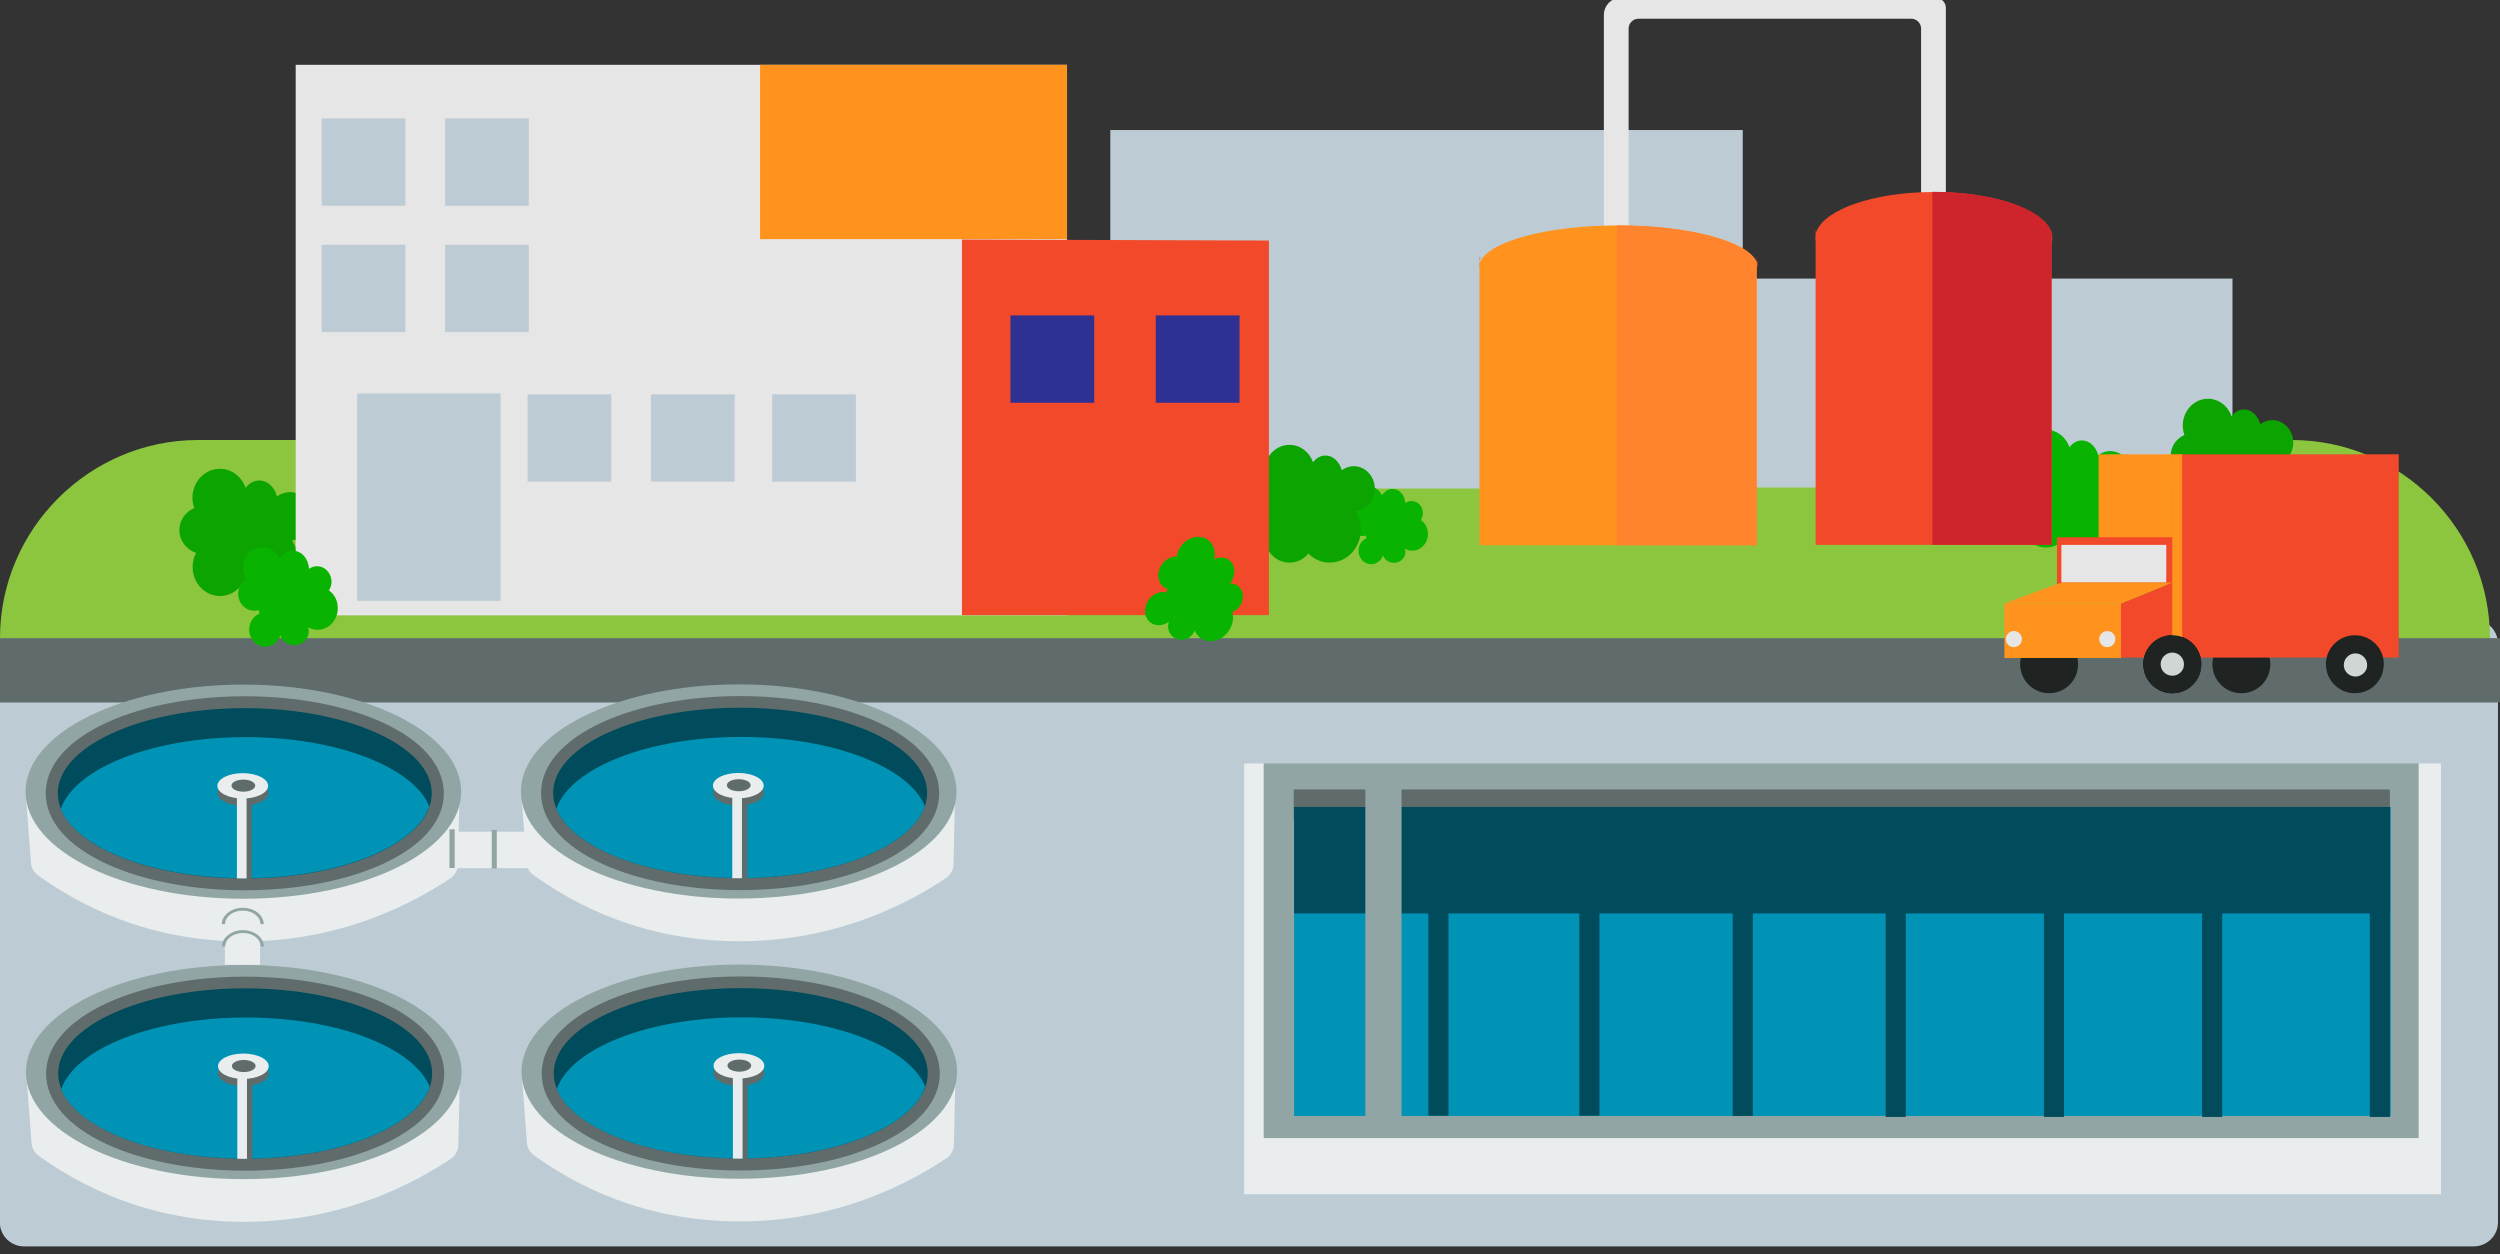 <?xml version="1.0" encoding="utf-8"?>
<!-- Generator: Adobe Illustrator 24.0.0, SVG Export Plug-In . SVG Version: 6.00 Build 0)  -->
<svg version="1.1" id="Layer_1" xmlns="http://www.w3.org/2000/svg" xmlns:xlink="http://www.w3.org/1999/xlink" x="0px" y="0px"
	 viewBox="0 0 1242 623" style="enable-background:new 0 0 1242 623;" xml:space="preserve">
<rect x="0" y="0" width="1242" height="623" fill="#333333" stroke="none"/>
<path style="fill:#BDCCD4;" d="M1229,619.2H11.9c-6.6,0-12-5.4-12-12V319.8c0-6.6,5.4-12,12-12H1229c6.6,0,12,5.4,12,12v287.5
	C1241,613.8,1235.6,619.2,1229,619.2z"/>
<rect x="-0.3" y="317" style="fill:#606C6B;" width="1242.3" height="32"/>
<path style="fill:#8CC63F;" d="M1237,317H0l0,0c0-54.1,44.3-98.4,98.4-98.4h1040.1C1192.7,218.6,1237,262.9,1237,317L1237,317z"/>
<rect x="551.6" y="64.6" style="fill:#BDCCD4;" width="314.2" height="178.1"/>
<rect x="861.2" y="138.4" style="fill:#BDCCD4;" width="247.9" height="103.8"/>
<path style="fill:#0BA400;" d="M145.1,268.5c1.8,2.8,2.8,6.2,2.8,9.8c0,9.8-7.5,17.8-16.8,17.8c-4.5,0-8.5-1.8-11.6-4.9
	c-2.5,3-6.1,4.9-10.2,4.9c-7.5,0-13.6-6.4-13.6-14.4c0-2.5,0.6-5,1.7-7c-4.8-1.7-8.3-6.1-8.3-11.3c0-4.9,3-9.1,7.4-11
	c-0.6-1.6-0.9-3.3-0.9-5.1c0-7.9,6.1-14.4,13.6-14.4c5.9,0,10.9,3.9,12.8,9.5c1.7-2.3,4.1-3.7,6.8-3.7c4.1,0,7.6,3.3,8.8,7.9
	c1.8-1.3,4.1-2.1,6.4-2.1c6.3,0,11.4,5.4,11.4,12.1C155.5,262.8,150.9,268,145.1,268.5z"/>
<path style="fill:#08B400;" d="M705.9,258.3c0.6-1,1-2.1,1-3.4c0-3.3-2.5-6-5.7-6c-1.2,0-2.2,0.4-3.1,1c-0.1-3.9-2.9-7-6.3-7
	c-2.1,0-4,1.2-5.2,3.2c-1.2-2.7-3.8-4.5-6.8-4.5c-4.2,0-7.5,3.6-7.5,8c0,1.6,0.4,3,1.2,4.3c-1.8,1.2-3.1,3.3-3.1,5.7
	c0,3.7,2.8,6.7,6.3,6.7c0.6,0,1.1-0.1,1.7-0.2c0.1,0.5,0.3,0.9,0.5,1.3c-2.4,1-4,3.4-4,6.2c0,3.7,2.8,6.7,6.3,6.7
	c2.7,0,5-1.8,5.9-4.4c0.7,2.2,2.9,3.7,5.4,3.7c3.1,0,5.7-2.4,5.7-5.3c0-0.6-0.1-1.1-0.3-1.7c1.1,0.6,2.4,1,3.7,1
	c4.3,0,7.8-3.7,7.8-8.3C709.4,262.4,708,259.8,705.9,258.3z M695.7,256L695.7,256L695.7,256L695.7,256z"/>
<path style="fill:#0BA400;" d="M673.5,253.9c1.6,2.6,2.6,5.7,2.6,9.1c0,9.1-6.9,16.5-15.5,16.5c-4.1,0-7.9-1.7-10.6-4.5
	c-2.3,2.8-5.6,4.5-9.4,4.5c-6.9,0-12.5-5.9-12.5-13.3c0-2.4,0.6-4.6,1.6-6.5c-4.4-1.5-7.6-5.7-7.6-10.5c0-4.5,2.8-8.4,6.8-10.2
	c-0.5-1.5-0.8-3-0.8-4.7c0-7.3,5.6-13.3,12.5-13.3c5.4,0,10,3.6,11.7,8.7c1.5-2.1,3.8-3.4,6.2-3.4c3.7,0,6.9,3,8.1,7.3
	c1.7-1.2,3.7-2,5.9-2c5.8,0,10.5,5,10.5,11.2C683.1,248.6,678.9,253.4,673.5,253.9z"/>
<path style="fill:#0BA400;" d="M1129.8,231c1.6,2.6,2.6,5.7,2.6,9.1c0,9.1-6.9,16.5-15.5,16.5c-4.1,0-7.9-1.7-10.6-4.5
	c-2.3,2.8-5.6,4.5-9.4,4.5c-6.9,0-12.5-5.9-12.5-13.3c0-2.4,0.6-4.6,1.6-6.5c-4.4-1.5-7.6-5.7-7.6-10.5c0-4.5,2.8-8.4,6.8-10.2
	c-0.5-1.5-0.8-3-0.8-4.7c0-7.3,5.6-13.3,12.5-13.3c5.4,0,10,3.6,11.7,8.7c1.5-2.1,3.8-3.4,6.2-3.4c3.7,0,6.9,3,8.1,7.3
	c1.7-1.2,3.7-2,5.9-2c5.8,0,10.5,5,10.5,11.2C1139.3,225.7,1135.2,230.5,1129.8,231z"/>
<path style="fill:#08B400;" d="M1049.3,246.4c1.6,2.6,2.6,5.7,2.6,9.1c0,9.1-6.9,16.5-15.5,16.5c-4.1,0-7.9-1.7-10.6-4.5
	c-2.3,2.8-5.6,4.5-9.4,4.5c-6.9,0-12.5-5.9-12.5-13.3c0-2.4,0.6-4.6,1.6-6.5c-4.4-1.5-7.6-5.7-7.6-10.5c0-4.5,2.8-8.4,6.8-10.2
	c-0.5-1.5-0.8-3-0.8-4.7c0-7.3,5.6-13.3,12.5-13.3c5.4,0,10,3.6,11.7,8.7c1.5-2.1,3.8-3.4,6.2-3.4c3.7,0,6.9,3,8.1,7.3
	c1.7-1.2,3.7-2,5.9-2c5.8,0,10.5,5,10.5,11.2C1058.9,241.1,1054.7,245.9,1049.3,246.4z"/>
<g>
	<g id="tpool_outer_2_">
		<rect x="618.1" y="379.3" style="fill:#E9EDED;" width="594.6" height="214"/>
		<rect x="627.8" y="379.2" style="fill:#91A6A4;" width="573.8" height="186.2"/>
		<rect x="642.7" y="392.2" style="fill:#606C6B;" width="544.6" height="15"/>
	</g>
	<g id="Treatment_pool_inner_2_">
		<rect x="642.9" y="400.9" style="fill:#0093B6;" width="544.8" height="153.5"/>
		<rect x="642.9" y="400.9" style="fill:#004C5C;" width="544.5" height="52.9"/>
		<rect x="709.6" y="445.9" style="fill:#004C5C;" width="10" height="108.4"/>
		<rect x="784.6" y="445.9" style="fill:#004C5C;" width="10" height="108.4"/>
		<rect x="860.8" y="446" style="fill:#004C5C;" width="10" height="108.4"/>
		<rect x="936.8" y="446.5" style="fill:#004C5C;" width="10" height="108.4"/>
		<rect x="1015.4" y="446.5" style="fill:#004C5C;" width="10" height="108.4"/>
		<rect x="1094" y="446.5" style="fill:#004C5C;" width="10" height="108.4"/>
		<rect x="1177.3" y="446.5" style="fill:#004C5C;" width="10" height="108.4"/>
	</g>
	<rect x="678.3" y="384.9" style="fill:#91A6A4;" width="18" height="178.1"/>
</g>
<g>
	<g id="Circle_pool_12_">
		<path style="fill:#E9EDED;" d="M227.5,429.6l0.7-31.7c0.1-4.7-3.7-8.5-8.3-8.5H21.4c-4.9,0-8.7,4.1-8.3,9l2.3,30.3
			c0.2,2.5,1.5,4.8,3.5,6.2c14.9,10.5,46,30.3,93.4,32.6c55.8,2.7,95.7-20.6,111.5-31.2C226,434.8,227.4,432.3,227.5,429.6z"/>
		<ellipse style="fill:#91A6A4;" cx="120.9" cy="393.3" rx="108.2" ry="53.2"/>
		<path style="fill:#606C6B;" d="M121.6,442.3c-25.7,0-49.9-4.6-68.2-12.9c-19.8-9-30.7-21.6-30.7-35.3c0-13.8,10.9-26.3,30.7-35.3
			c18.3-8.3,42.5-12.9,68.2-12.9s49.9,4.6,68.2,12.9c19.8,9,30.7,21.6,30.7,35.3c0,13.8-10.9,26.3-30.7,35.3
			C171.4,437.7,147.2,442.3,121.6,442.3z"/>
		<ellipse style="fill:#004C5C;" cx="121.6" cy="394.1" rx="92.9" ry="42.3"/>
		<path style="fill:#0093B6;" d="M213.3,400.6c-6.9,20.2-45.4,35.7-91.8,35.7c-45.4,0-83.2-14.8-91.3-34.4
			c6.9-20.2,45.4-35.7,91.8-35.7C167.4,366.2,205.2,381,213.3,400.6z"/>
		<rect x="120.2" y="391.2" style="fill:#606C6B;" width="4.8" height="46.6"/>
		<ellipse style="fill:#606C6B;" cx="120.7" cy="394" rx="12.6" ry="6.3"/>
		<ellipse style="fill:#E9EDED;" cx="120.6" cy="390.4" rx="12.6" ry="6.3"/>
		<rect x="117.7" y="391.3" style="fill:#E9EDED;" width="4.8" height="45.1"/>
		<ellipse style="fill:#606C6B;" cx="120.9" cy="390.3" rx="5.9" ry="3"/>
	</g>
	<g id="Circle_pool_11_">
		<path style="fill:#E9EDED;" d="M227.7,568.9l0.7-31.7c0.1-4.7-3.7-8.5-8.3-8.5H21.7c-4.9,0-8.7,4.1-8.3,9l2.3,30.3
			c0.2,2.5,1.5,4.8,3.5,6.2c14.9,10.5,46,30.3,93.4,32.6c55.8,2.7,95.7-20.6,111.5-31.2C226.3,574.1,227.6,571.6,227.7,568.9z"/>
		<ellipse style="fill:#91A6A4;" cx="121.1" cy="532.6" rx="108.2" ry="53.2"/>
		<path style="fill:#606C6B;" d="M121.8,581.6c-25.7,0-49.9-4.6-68.2-12.9c-19.8-9-30.7-21.6-30.7-35.3c0-13.8,10.9-26.3,30.7-35.3
			c18.3-8.3,42.5-12.9,68.2-12.9s49.9,4.6,68.2,12.9c19.8,9,30.7,21.6,30.7,35.3c0,13.8-10.9,26.3-30.7,35.3
			C171.7,577,147.5,581.6,121.8,581.6z"/>
		<ellipse style="fill:#004C5C;" cx="121.8" cy="533.3" rx="92.9" ry="42.3"/>
		<path style="fill:#0093B6;" d="M213.5,539.9c-6.9,20.2-45.4,35.7-91.8,35.7c-45.4,0-83.2-14.8-91.3-34.4
			c6.9-20.2,45.4-35.7,91.8-35.7C167.6,505.5,205.4,520.3,213.5,539.9z"/>
		<rect x="120.5" y="530.4" style="fill:#606C6B;" width="4.8" height="46.6"/>
		<ellipse style="fill:#606C6B;" cx="120.9" cy="533.3" rx="12.6" ry="6.3"/>
		<ellipse style="fill:#E9EDED;" cx="120.9" cy="529.7" rx="12.6" ry="6.3"/>
		<rect x="117.9" y="530.6" style="fill:#E9EDED;" width="4.8" height="45.1"/>
		<ellipse style="fill:#606C6B;" cx="121.1" cy="529.6" rx="5.9" ry="3"/>
	</g>
	<g id="Circle_pool_10_">
		<path style="fill:#E9EDED;" d="M473.7,429.5l0.7-31.7c0.1-4.7-3.7-8.5-8.3-8.5H267.6c-4.9,0-8.7,4.1-8.3,9l2.3,30.3
			c0.2,2.5,1.5,4.8,3.5,6.2c14.9,10.5,46,30.3,93.4,32.6c55.8,2.7,95.7-20.6,111.5-31.2C472.2,434.7,473.6,432.2,473.7,429.5z"/>
		<ellipse style="fill:#91A6A4;" cx="367" cy="393.2" rx="108.2" ry="53.2"/>
		<path style="fill:#606C6B;" d="M367.7,442.2c-25.7,0-49.9-4.6-68.2-12.9c-19.8-9-30.7-21.6-30.7-35.3c0-13.8,10.9-26.3,30.7-35.3
			c18.3-8.3,42.5-12.9,68.2-12.9s49.9,4.6,68.2,12.9c19.8,9,30.7,21.6,30.7,35.3c0,13.8-10.9,26.3-30.7,35.3
			C417.6,437.6,393.4,442.2,367.7,442.2z"/>
		<ellipse style="fill:#004C5C;" cx="367.7" cy="393.9" rx="92.9" ry="42.3"/>
		<path style="fill:#0093B6;" d="M459.5,400.5c-6.9,20.2-45.4,35.7-91.8,35.7c-45.4,0-83.2-14.8-91.3-34.4
			c6.9-20.2,45.4-35.7,91.8-35.7C413.6,366.1,451.4,380.9,459.5,400.5z"/>
		<rect x="366.4" y="391" style="fill:#606C6B;" width="4.8" height="46.6"/>
		<ellipse style="fill:#606C6B;" cx="366.9" cy="393.9" rx="12.6" ry="6.3"/>
		<ellipse style="fill:#E9EDED;" cx="366.8" cy="390.3" rx="12.6" ry="6.3"/>
		<rect x="363.8" y="391.2" style="fill:#E9EDED;" width="4.8" height="45.1"/>
		<ellipse style="fill:#606C6B;" cx="367" cy="390.1" rx="5.9" ry="3"/>
	</g>
	<g id="Circle_pool_9_">
		<path style="fill:#E9EDED;" d="M473.9,568.7l0.7-31.7c0.1-4.7-3.7-8.5-8.3-8.5H267.8c-4.9,0-8.7,4.1-8.3,9l2.3,30.3
			c0.2,2.5,1.5,4.8,3.5,6.2c14.9,10.5,46,30.3,93.4,32.6c55.8,2.7,95.7-20.6,111.5-31.2C472.4,574,473.8,571.4,473.9,568.7z"/>
		<ellipse style="fill:#91A6A4;" cx="367.3" cy="532.4" rx="108.2" ry="53.2"/>
		<path style="fill:#606C6B;" d="M368,581.5c-25.7,0-49.9-4.6-68.2-12.9c-19.8-9-30.7-21.6-30.7-35.3c0-13.8,10.9-26.3,30.7-35.3
			c18.3-8.3,42.5-12.9,68.2-12.9s49.9,4.6,68.2,12.9c19.8,9,30.7,21.6,30.7,35.3c0,13.8-10.9,26.3-30.7,35.3
			C417.9,576.9,393.6,581.5,368,581.5z"/>
		<ellipse style="fill:#004C5C;" cx="368" cy="533.2" rx="92.9" ry="42.3"/>
		<path style="fill:#0093B6;" d="M459.7,539.8c-6.9,20.2-45.4,35.7-91.8,35.7c-45.4,0-83.2-14.8-91.3-34.4
			c6.9-20.2,45.4-35.7,91.8-35.7C413.8,505.4,451.6,520.2,459.7,539.8z"/>
		<rect x="366.6" y="530.3" style="fill:#606C6B;" width="4.8" height="46.6"/>
		<ellipse style="fill:#606C6B;" cx="367.1" cy="533.2" rx="12.6" ry="6.3"/>
		<ellipse style="fill:#E9EDED;" cx="367.1" cy="529.5" rx="12.6" ry="6.3"/>
		<rect x="364.1" y="530.5" style="fill:#E9EDED;" width="4.8" height="45.1"/>
		<ellipse style="fill:#606C6B;" cx="367.3" cy="529.4" rx="5.9" ry="3"/>
	</g>
</g>
<g id="Pipe_right_4_">
	<polygon style="fill:#E9EDED;" points="266.3,431.3 222.3,431.3 223.3,413.2 266.3,413.2 	"/>
	<rect x="223.3" y="412" style="fill:#91A6A4;" width="2.6" height="19.2"/>
	<rect x="244.3" y="412.3" style="fill:#91A6A4;" width="2.5" height="19.2"/>
</g>
<g id="pipe_down_3_">
	<path style="fill:#E9EDED;" d="M129.3,459.3c0-4.1-3.9-7.4-8.8-7.4c-4.8,0-8.8,3.3-8.8,7.4v20h17.5v-20H129.3z"/>
	<path style="fill:#91A6A4;" d="M131.1,470.2h-1.6c0-3.7-3.9-6.7-8.8-6.7s-8.8,3-8.8,6.7h-1.6c0-4.4,4.7-8.1,10.4-8.1
		S131.1,465.8,131.1,470.2z"/>
	<path style="fill:#91A6A4;" d="M131,459.1h-1.6c0-3.7-3.9-6.7-8.8-6.7s-8.8,3-8.8,6.7h-1.6c0-4.4,4.7-8.1,10.4-8.1
		C126.4,451,131,454.6,131,459.1z"/>
</g>
<g>
	<rect x="146.9" y="32.2" style="fill:#E6E6E6;" width="383.2" height="273.5"/>
	<rect x="377.6" y="32.2" style="fill:#FF931E;" width="152.5" height="86.6"/>
	<polygon style="fill:#F14929;" points="630.4,305.6 477.9,305.6 477.9,119 630.4,119.5 	"/>
	<rect x="159.8" y="58.8" style="fill:#BDCCD4;" width="41.6" height="43.4"/>
	<rect x="221.1" y="58.8" style="fill:#BDCCD4;" width="41.6" height="43.4"/>
	<rect x="221.1" y="121.6" style="fill:#BDCCD4;" width="41.6" height="43.4"/>
	<rect x="159.8" y="121.6" style="fill:#BDCCD4;" width="41.6" height="43.4"/>
	<rect x="502" y="156.7" style="fill:#2E3192;" width="41.6" height="43.4"/>
	<rect x="574.2" y="156.7" style="fill:#2E3192;" width="41.6" height="43.4"/>
	<rect x="177.4" y="195.5" style="fill:#BDCCD4;" width="71.3" height="103"/>
	<rect x="323.4" y="195.9" style="fill:#BDCCD4;" width="41.6" height="43.4"/>
	<rect x="383.6" y="195.9" style="fill:#BDCCD4;" width="41.6" height="43.4"/>
	<rect x="262.1" y="195.9" style="fill:#BDCCD4;" width="41.6" height="43.4"/>
</g>
<path style="fill:#E6E6E6;" d="M961.8-1c2.7,0,4.9,2.2,4.9,4.9V118c0,2.1-1.7,3.7-3.7,3.7l0,0c-4.7,0-8.6-3.9-8.6-8.6V14.2
	c0-2.7-2.2-4.9-4.9-4.9H814c-2.7,0-4.9,2.2-4.9,4.9v108.3c0,2.1-1.7,3.7-3.7,3.7l0,0c-4.7,0-8.6-3.9-8.6-8.6V7.4
	c0-4.7,3.9-8.6,8.6-8.6l0,0c0.4,0,0.7,0.1,1,0.1c0.5,0.1,1,0.3,1.5,0.3h146.4V-1H961.8z"/>
<path style="fill:#F14929;" d="M734.8,131.2c0-0.6,0.1-1.1,0.2-1.7v3.3C734.9,132.3,734.8,131.7,734.8,131.2z"/>
<path style="fill:#F14929;" d="M873.2,131.2c0,0.8-0.2,1.6-0.5,2.4v-4.8C873,129.6,873.2,130.4,873.2,131.2z"/>
<g>
	<path style="fill:#FF931E;" d="M872.7,130.5v140.4H735V131.2c0.1-0.5,0.3-1.1,0.6-1.6c5.1-9.9,33.4-17.5,67.6-17.6h0.8
		c34.5,0,63.2,7.6,68.4,17.6C872.5,129.9,872.6,130.2,872.7,130.5z"/>
	<path style="fill:#FF842D;" d="M872.7,130.5v140.4h-69.5V112h0.8c34.5,0,63.2,7.6,68.4,17.6C872.5,129.9,872.6,130.2,872.7,130.5z"
		/>
</g>
<path style="fill:#F14929;" d="M735,127.9h0.6c-0.3,0.5-0.5,1-0.6,1.6V127.9z"/>
<path style="fill:#F14929;" d="M872.7,127.9v0.9c-0.1-0.3-0.2-0.6-0.4-0.9H872.7z"/>
<g>
	<path style="fill:#F14929;" d="M901.8,118.3c0-0.6,0.1-1.2,0.2-1.8v3.7C901.9,119.6,901.8,119,901.8,118.3z"/>
	<path style="fill:#F14929;" d="M1019.6,118.3c0,0.9-0.1,1.8-0.4,2.6v-5.3C1019.5,116.6,1019.6,117.4,1019.6,118.3z"/>
	<path style="fill:#F14929;" d="M1019.2,115.7v155H902V116.5c0.1-0.6,0.3-1.2,0.5-1.7c4.4-10.9,28.4-19.3,57.5-19.4h0.7
		c29.4,0,53.8,8.4,58.2,19.4C1019,115.1,1019.1,115.4,1019.2,115.7z"/>
	<path style="fill:#CE242B;" d="M1019.2,115.7v155H960V95.3h0.7c29.4,0,53.8,8.4,58.2,19.4C1019,115.1,1019.1,115.4,1019.2,115.7z"
		/>
	<path style="fill:#F14929;" d="M902,114.8h0.5c-0.2,0.6-0.4,1.2-0.5,1.7V114.8z"/>
	<path style="fill:#F14929;" d="M1019.2,114.8v0.9c-0.1-0.3-0.2-0.6-0.3-0.9H1019.2z"/>
</g>
<path style="fill:#1F2321;" d="M1127.9,330c0,1.2-0.2,2.4-0.5,3.6c0,0.1,0,0.1,0,0.2c-1.7,6.1-7.2,10.6-13.9,10.6
	c-6.6,0-12.2-4.5-13.9-10.6c0-0.1,0-0.1,0-0.2c-0.3-1.1-0.5-2.4-0.5-3.6c0-7.9,6.4-14.4,14.4-14.4
	C1121.4,315.6,1127.9,322,1127.9,330z"/>
<path style="fill:#1F2321;" d="M1032.4,330c0,1.2-0.2,2.4-0.5,3.6c0,0.1,0,0.1,0,0.2c-1.7,6.1-7.2,10.6-13.9,10.6
	c-6.6,0-12.2-4.5-13.9-10.6c0-0.1,0-0.1,0-0.2c-0.3-1.1-0.5-2.4-0.5-3.6c0-7.9,6.4-14.4,14.4-14.4S1032.4,322,1032.4,330z"/>
<rect x="1079.2" y="225.7" style="fill:#F14929;" width="112.5" height="101"/>
<rect x="1042.6" y="225.7" style="fill:#FF931E;" width="36.8" height="41.6"/>
<rect x="1021.9" y="266.9" style="fill:#F14929;" width="57.4" height="23.8"/>
<rect x="995.8" y="299.8" style="fill:#FF931E;" width="58" height="27.1"/>
<polygon style="fill:#F14929;" points="1053.7,299.8 1079.2,289.4 1079.2,326.7 1053.7,326.7 "/>
<rect x="1024.1" y="270.7" style="fill:#E6E6E6;" width="52.1" height="18.7"/>
<polygon style="fill:#FF931E;" points="1024.1,289.4 995.8,299.8 1053.7,299.8 1079.2,289.4 "/>
<path style="fill:#1F2321;" d="M1093.6,330c0,1.2-0.2,2.4-0.5,3.6c0,0.1,0,0.1,0,0.2c-1.7,6.1-7.2,10.6-13.9,10.6
	c-6.6,0-12.2-4.5-13.9-10.6c0-0.1,0-0.1,0-0.2c-0.3-1.1-0.5-2.4-0.5-3.6c0-7.9,6.4-14.4,14.4-14.4
	C1087.1,315.6,1093.6,322,1093.6,330z"/>
<path style="fill:#1F2321;" d="M1093.6,330c0,1.2-0.2,2.4-0.5,3.6c0,0.1,0,0.1,0,0.2c-1.7,6.1-7.2,10.6-13.9,10.6
	c-6.6,0-12.2-4.5-13.9-10.6c0-0.1,0-0.1,0-0.2c-0.3-1.1-0.5-2.4-0.5-3.6c0-7.9,6.4-14.4,14.4-14.4
	C1087.1,315.6,1093.6,322,1093.6,330z"/>
<path style="fill:#1F2321;" d="M1184.3,330c0,1.2-0.2,2.4-0.5,3.6c0,0.1,0,0.1,0,0.2c-1.7,6.1-7.2,10.6-13.9,10.6
	c-6.6,0-12.2-4.5-13.9-10.6c0-0.1,0-0.1,0-0.2c-0.3-1.1-0.5-2.4-0.5-3.6c0-7.9,6.4-14.4,14.4-14.4S1184.3,322,1184.3,330z"/>
<circle style="fill:#E6E6E6;" cx="1000.5" cy="317.5" r="4"/>
<circle style="fill:#E6E6E6;" cx="1046.9" cy="317.5" r="4"/>
<path style="fill:#CFD6D3;" d="M1170.2,336.1c-2.6,0-4.9-1.7-5.6-4.2v-0.2c-0.1-0.4-0.2-0.9-0.2-1.3c0-3.2,2.6-5.8,5.8-5.8
	c3.2,0,5.8,2.6,5.8,5.8c0,0.5-0.1,0.9-0.2,1.4v0.2C1175.1,334.3,1172.8,336.1,1170.2,336.1z"/>
<rect x="1079.2" y="225.7" style="fill:#FF931E;" width="4.9" height="98.7"/>
<path style="fill:#1F2321;" d="M1093.6,330c0,1.2-0.2,2.4-0.5,3.6c0,0.1,0,0.1,0,0.2c-1.7,6.1-7.2,10.6-13.9,10.6
	c-6.6,0-12.2-4.5-13.9-10.6c0-0.1,0-0.1,0-0.2c-0.3-1.1-0.5-2.4-0.5-3.6c0-7.9,6.4-14.4,14.4-14.4
	C1087.1,315.6,1093.6,322,1093.6,330z"/>
<path style="fill:#CFD6D3;" d="M1079.2,335.7c-2.6,0-4.9-1.7-5.6-4.2v-0.2c-0.1-0.4-0.2-0.9-0.2-1.3c0-3.2,2.6-5.8,5.8-5.8
	c3.2,0,5.8,2.6,5.8,5.8c0,0.5-0.1,0.9-0.2,1.4v0.2C1084.1,334,1081.8,335.7,1079.2,335.7z"/>
<path style="fill:#08B400;" d="M163.4,293.3c0.8-1.2,1.3-2.7,1.3-4.3c0-4.2-3.2-7.7-7.2-7.7c-1.5,0-2.9,0.5-4,1.3c-0.2-5-3.7-9-8-9
	c-2.7,0-5.1,1.6-6.6,4c-1.6-3.4-4.8-5.7-8.6-5.7c-5.3,0-9.6,4.6-9.6,10.2c0,2,0.5,3.9,1.5,5.5c-2.3,1.5-3.9,4.2-3.9,7.3
	c0,4.7,3.6,8.5,8,8.5c0.7,0,1.5-0.1,2.1-0.3c0.2,0.6,0.4,1.2,0.6,1.7c-3,1.2-5.2,4.3-5.2,8c0,4.7,3.6,8.5,8,8.5
	c3.5,0,6.4-2.3,7.5-5.6c0.9,2.8,3.6,4.8,6.9,4.8c4,0,7.2-3,7.2-6.8c0-0.7-0.1-1.5-0.4-2.1c1.4,0.8,3,1.3,4.8,1.3
	c5.5,0,10-4.8,10-10.6C167.9,298.4,166.1,295.2,163.4,293.3z M150.4,290.3L150.4,290.3L150.4,290.3L150.4,290.3z"/>
<path style="fill:#08B400;" d="M612.2,304.1c1.3-0.6,2.6-1.5,3.6-2.8c2.5-3.4,2.2-8-0.8-10.2c-1.1-0.8-2.4-1.2-3.8-1.2
	c2.9-4.2,2.6-9.3-0.6-11.7c-2-1.5-4.8-1.6-7.4-0.4c0.9-3.6-0.2-7.4-3-9.5c-4-3-10-1.6-13.4,2.9c-1.2,1.6-1.9,3.5-2.2,5.3
	c-2.6-0.1-5.5,1.2-7.3,3.8c-2.8,3.8-2.4,8.9,0.9,11.4c0.6,0.4,1.2,0.7,1.8,0.9c-0.2,0.6-0.4,1.2-0.6,1.7c-3-0.7-6.5,0.6-8.7,3.6
	c-2.8,3.8-2.4,8.9,0.9,11.4c2.6,1.9,6.2,1.7,9.1-0.4c-1,2.8-0.1,5.9,2.3,7.7c3,2.2,7.3,1.5,9.5-1.5c0.5-0.6,0.8-1.3,1-1.9
	c0.6,1.5,1.5,2.7,2.8,3.7c4.2,3.1,10.4,1.7,13.9-3.1C612.4,310.8,613.1,307.1,612.2,304.1z M604.2,294.5
	C604.2,294.5,604.2,294.4,604.2,294.5C604.2,294.4,604.2,294.5,604.2,294.5L604.2,294.5z"/>
</svg>
